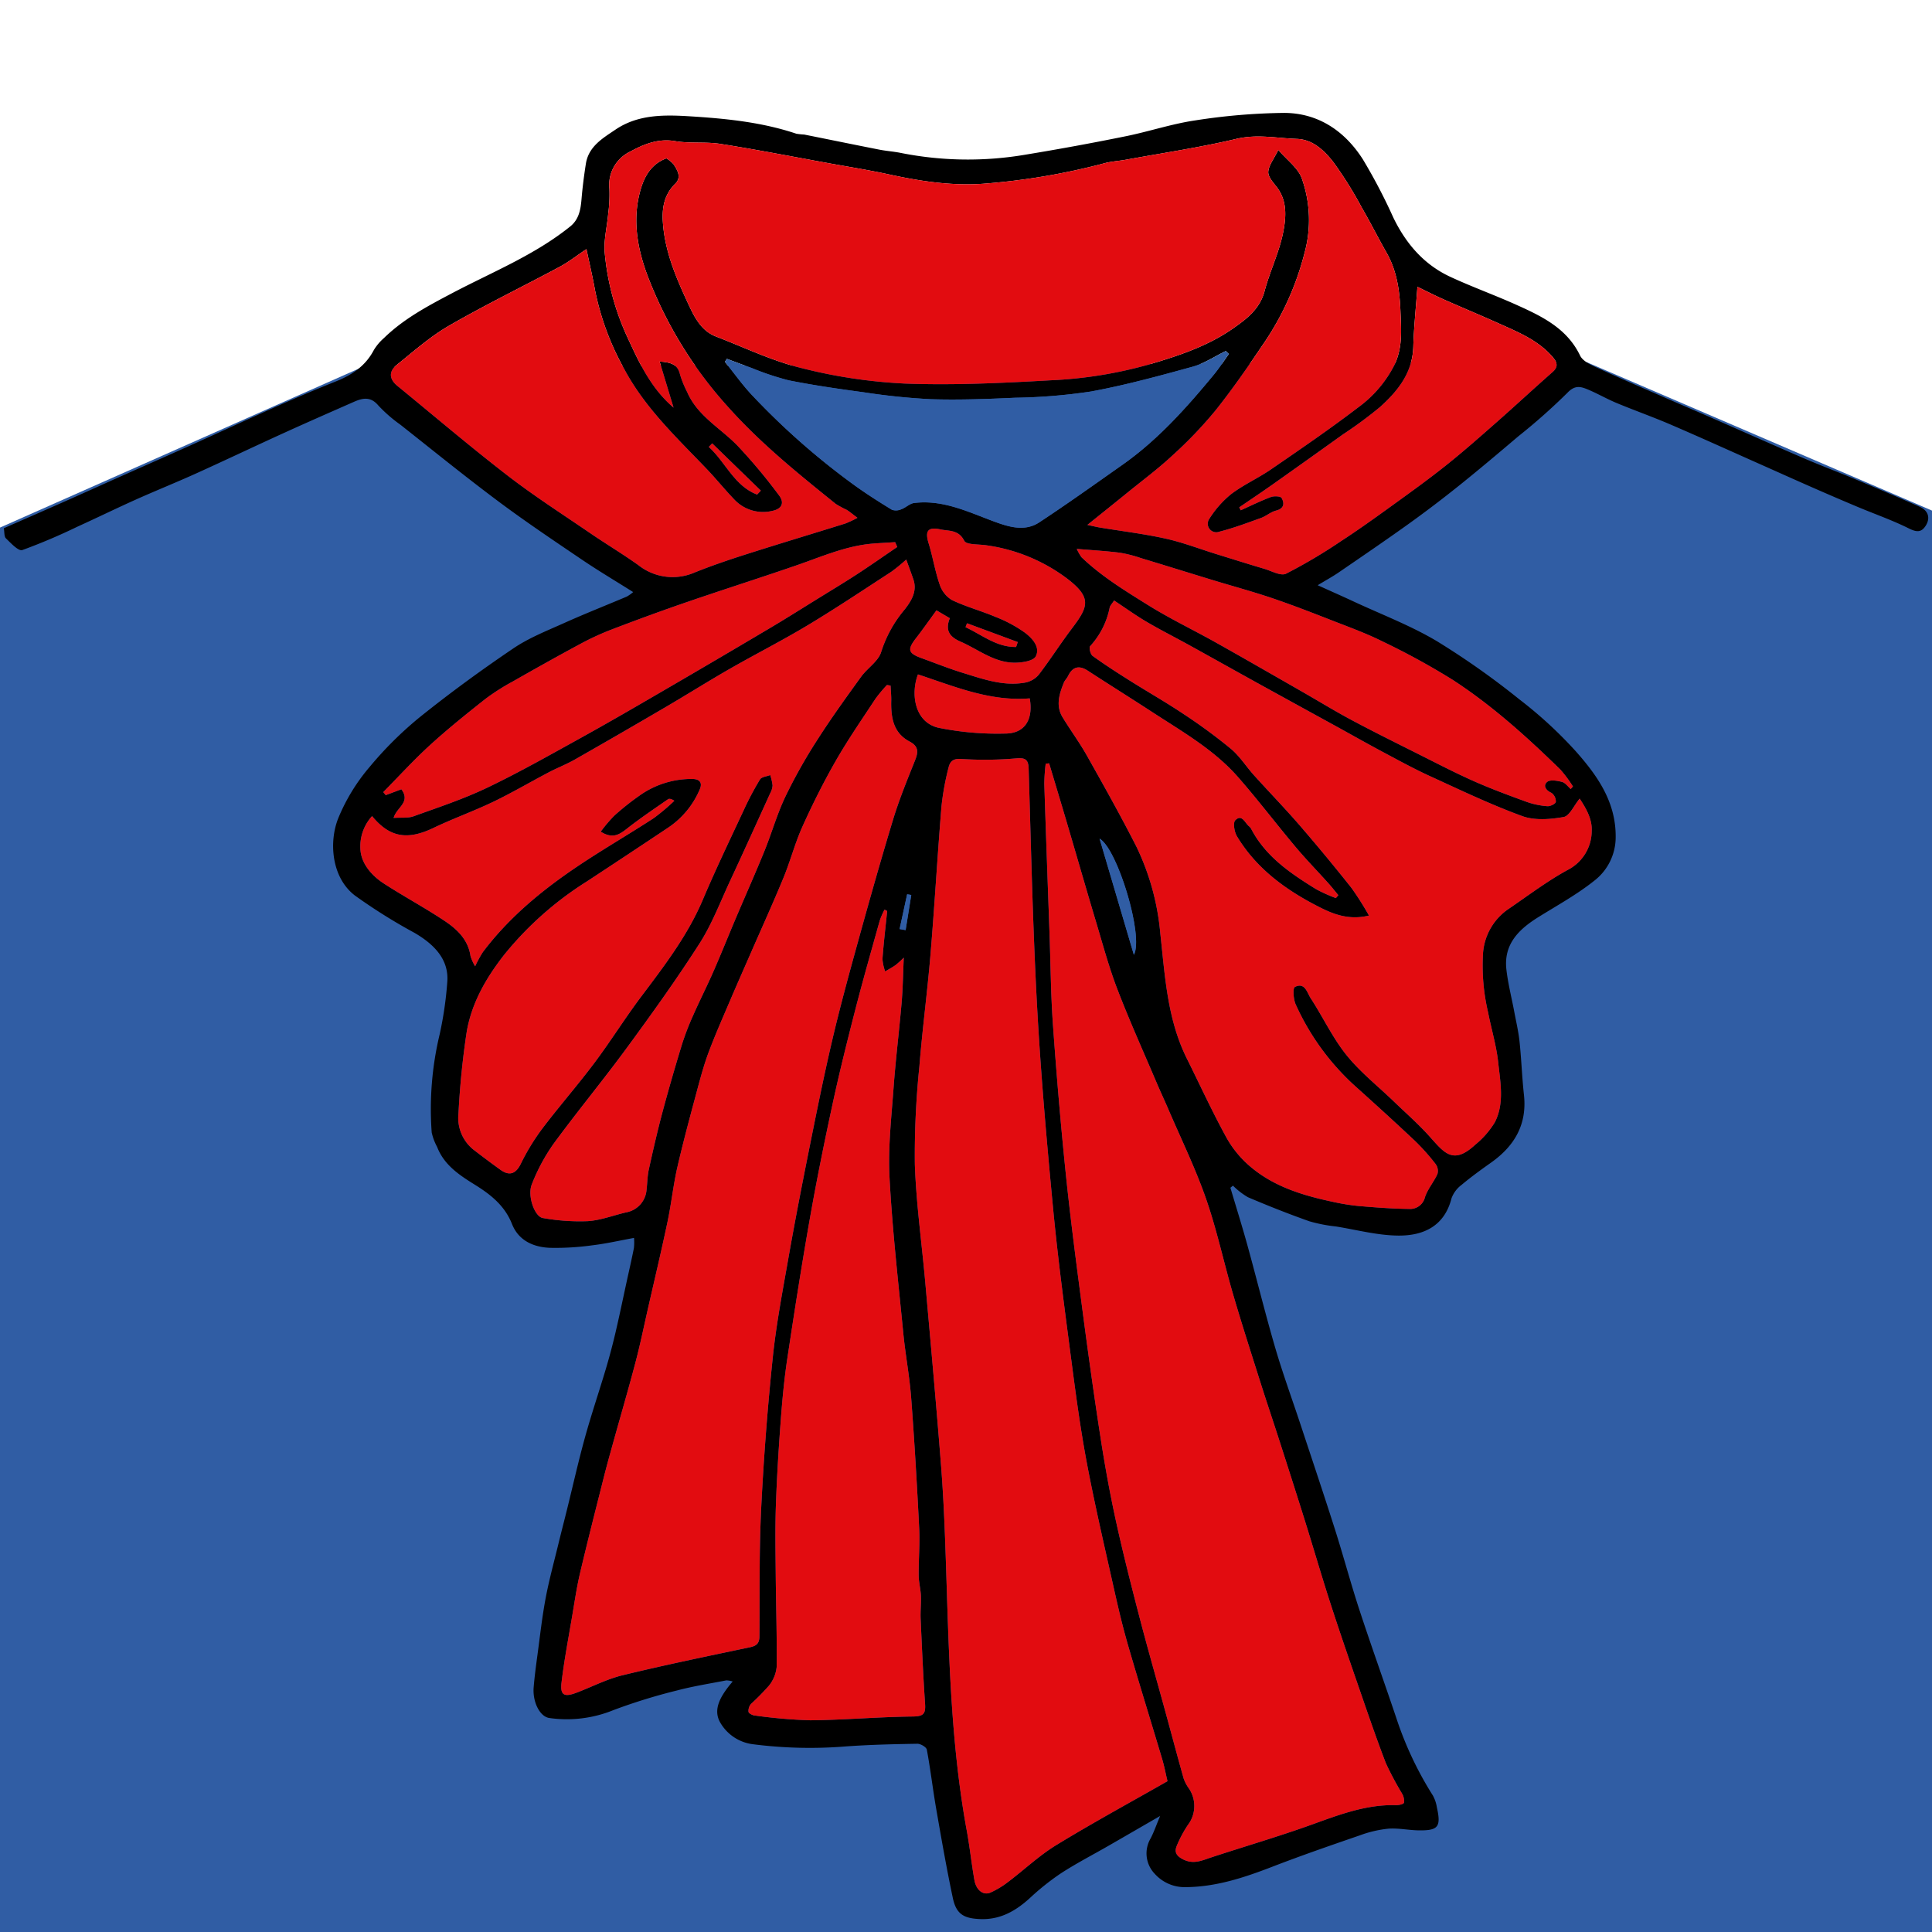 <svg id="Layer_1" data-name="Layer 1" xmlns="http://www.w3.org/2000/svg" viewBox="0 0 400 400"><defs><style>.cls-1{fill:#305da4;}.cls-2{fill:none;}.cls-3{fill:#e20c10;}</style></defs><title>pussybow</title><polygon class="cls-1" points="572 482 -148 482 -148 75 -4 111 75 76 328.536 75 403 107 572 75 572 482"/><rect class="cls-2" x="-18" y="-68" width="434" height="144"/><path d="M151.693,348.133a4.739,4.739,0,0,0-1.327-.227c-3.437.668-6.909,1.21-10.287,2.109a117.545,117.545,0,0,0-13.09,4.051,25.523,25.523,0,0,1-13.254,1.628c-1.979-.28-3.49-3.333-3.246-6.335.183-2.25.485-4.492.788-6.731.531-3.928.964-7.877,1.698-11.768.715-3.794,1.746-7.53,2.656-11.286.568-2.341,1.176-4.673,1.755-7.012,1.234-4.982,2.355-9.994,3.721-14.939,1.32-4.778,2.92-9.479,4.335-14.232q1.1-3.695,1.98-7.455c.821-3.495,1.544-7.012,2.309-10.52.512-2.348,1.055-4.691,1.518-7.049a11.087,11.087,0,0,0,.02-2.071c-2.964.54-5.736,1.183-8.544,1.519a55.394,55.394,0,0,1-8.906.531c-3.408-.147-6.46-1.508-7.813-4.924-1.514-3.823-4.414-6.104-7.743-8.172-3.164-1.965-6.322-4.049-7.759-7.787a11.596,11.596,0,0,1-1.122-2.975,66.314,66.314,0,0,1,1.664-20.42,75.812,75.812,0,0,0,1.553-10.671c.43-4.845-2.882-7.986-6.788-10.266a115.14,115.14,0,0,1-12.344-7.735c-4.915-3.781-5.372-11.208-3.422-16.02a39.408,39.408,0,0,1,6.509-10.621A75.686,75.686,0,0,1,86.918,148.477c6.242-5.013,12.732-9.747,19.364-14.234,3.243-2.194,6.995-3.667,10.598-5.285,4.259-1.913,8.608-3.625,12.909-5.447a8.541,8.541,0,0,0,1.303-.927c-3.705-2.335-7.262-4.446-10.679-6.76-5.819-3.941-11.664-7.86-17.291-12.065-6.854-5.122-13.504-10.519-20.22-15.825a30.109,30.109,0,0,1-4.574-3.984c-1.58-1.885-3.213-1.562-5.022-.767-4.889,2.149-9.78,4.295-14.641,6.508-6.061,2.759-12.074,5.624-18.143,8.367-4.102,1.854-8.284,3.53-12.391,5.371-4.082,1.83-8.101,3.799-12.174,5.647A121.007,121.007,0,0,1,4.611,113.887c-.786.264-2.355-1.429-3.372-2.416-.408-.397-.301-1.324-.446-2.106,4.364-1.916,8.681-3.799,12.988-5.707,3.672-1.627,7.329-3.287,10.997-4.922,4.854-2.163,9.721-4.298,14.567-6.478,6.012-2.704,11.991-5.481,18.017-8.152,4.037-1.79,8.105-3.516,12.207-5.148,3.338-1.329,6.114-3.205,7.832-6.489A10.578,10.578,0,0,1,79.5,69.984c4.094-3.991,9.036-6.61,14.068-9.263,8.287-4.371,17.091-7.881,24.49-13.835,1.805-1.453,2.158-3.484,2.339-5.644.206-2.456.519-4.908.903-7.343.568-3.598,3.491-5.278,6.133-7.066,4.769-3.228,10.309-3.071,15.648-2.735,7.349.462,14.716,1.21,21.783,3.584a13.624,13.624,0,0,0,1.634.175c5.194,1.036,10.381,2.106,15.578,3.127,1.459.287,2.957.379,4.414.676a71.04,71.04,0,0,0,25.952.34q10.323-1.697,20.582-3.782c4.855-.98,9.602-2.585,14.487-3.298a127.463,127.463,0,0,1,18.296-1.544c7.075-.001,12.569,3.71,16.324,9.558A115.371,115.371,0,0,1,288.473,45.05c2.614,5.386,6.322,9.72,11.787,12.259,4.524,2.102,9.239,3.791,13.788,5.843,5.228,2.357,10.383,4.828,13.092,10.467.492,1.025,1.896,1.77,3.04,2.296,4.835,2.222,9.727,4.32,14.604,6.449,3.201,1.397,6.418,2.758,9.617,4.158,6.365,2.785,12.707,5.621,19.088,8.368,3.474,1.496,7.021,2.821,10.511,4.278,4.488,1.874,8.975,3.757,13.419,5.733,1.842.819,2.287,2.372,1.265,3.963-.954,1.486-1.993,1.279-3.551.504-3.385-1.685-6.984-2.934-10.479-4.402q-4.916-2.064-9.796-4.213c-3.46-1.517-6.903-3.074-10.355-4.608-6.201-2.756-12.381-5.562-18.615-8.243-3.688-1.586-7.481-2.925-11.188-4.466-1.994-.829-3.877-1.921-5.867-2.76-1.498-.631-2.723-1.035-4.315.646a126.218,126.218,0,0,1-10.181,9.024c-4.049,3.439-8.11,6.866-12.253,10.19q-5.06,4.06-10.334,7.852c-4.807,3.447-9.699,6.777-14.579,10.12-1.307.895-2.706,1.655-4.359,2.656,2.79,1.262,5.151,2.304,7.49,3.393,5.735,2.668,11.707,4.94,17.123,8.15a163.714,163.714,0,0,1,17.128,12.078,88.166,88.166,0,0,1,11.635,10.692c4.472,5.029,8.389,10.508,8.32,17.836a11.377,11.377,0,0,1-4.457,9.051c-3.586,2.857-7.67,5.097-11.581,7.536-4.032,2.514-7.179,5.597-6.588,10.818.33,2.918,1.073,5.789,1.616,8.684.39,2.08.883,4.151,1.106,6.25.388,3.665.51,7.359.912,11.022.675,6.15-1.962,10.601-6.82,14.04-2.078,1.47-4.145,2.968-6.093,4.602a6.07,6.07,0,0,0-2.079,2.771c-1.473,5.819-5.859,7.774-11.037,7.727-4.302-.039-8.597-1.193-12.89-1.887a31.583,31.583,0,0,1-5.519-1.078c-4.284-1.519-8.518-3.194-12.7-4.975a15.323,15.323,0,0,1-3.106-2.4l-.531.437c1.184,3.987,2.431,7.956,3.538,11.964,1.949,7.059,3.694,14.177,5.751,21.203,1.566,5.35,3.492,10.596,5.242,15.893,2.383,7.209,4.805,14.406,7.108,21.64,1.755,5.515,3.243,11.116,5.043,16.615,2.454,7.493,5.127,14.915,7.641,22.389a72.11,72.11,0,0,0,7.604,16.137,7.577,7.577,0,0,1,.822,2.441c.898,4.037.294,4.829-3.788,4.763-2.097-.034-4.209-.507-6.281-.346a24.062,24.062,0,0,0-5.862,1.374c-6.08,2.093-12.163,4.195-18.16,6.511-5.87,2.267-11.754,4.216-18.154,4.219a8.3,8.3,0,0,1-6.169-2.766,6.084,6.084,0,0,1-.884-7.266c.713-1.345,1.204-2.807,2-4.704-3.908,2.257-7.301,4.224-10.702,6.179-3.287,1.89-6.668,3.633-9.842,5.695a51.501,51.501,0,0,0-6.464,5.157c-2.933,2.665-6.133,4.478-10.237,4.317-3.472-.136-4.977-1.056-5.684-4.408-1.289-6.11-2.364-12.267-3.433-18.421-.707-4.073-1.181-8.188-1.942-12.25-.099-.531-1.292-1.231-1.968-1.22-4.941.082-9.889.196-14.817.552a92.488,92.488,0,0,1-19.206-.452,9.106,9.106,0,0,1-6.762-4.459c-1.551-2.645-.018-5.246,1.706-7.498C151.057,348.892,151.287,348.628,151.693,348.133ZM264.659,31.035c1.855,2.163,4.076,3.745,4.851,5.859a25.731,25.731,0,0,1,.567,15.531,59.159,59.159,0,0,1-8.058,18.117c-3.31,4.908-6.671,9.805-10.357,14.429a88.267,88.267,0,0,1-8.983,9.384c-2.916,2.717-6.138,5.107-9.237,7.626-2.585,2.101-5.187,4.18-8.311,6.695,1.31.278,1.94.437,2.579.542,4.539.751,9.122,1.302,13.608,2.293,3.54.783,6.96,2.106,10.435,3.183,3.33,1.032,6.656,2.079,9.999,3.07,1.508.447,3.429,1.542,4.511,1.013a108.909,108.909,0,0,0,11.325-6.705c3.608-2.344,7.109-4.859,10.598-7.379,3.785-2.733,7.581-5.463,11.23-8.372,3.598-2.87,7.051-5.925,10.508-8.968,3.865-3.402,7.636-6.911,11.503-10.31,1.275-1.121.984-2.009.033-3.116-2.977-3.469-7.074-5.127-11.075-6.929-3.794-1.709-7.642-3.298-11.444-4.99-1.971-.877-3.895-1.861-5.479-2.624-.304,4.247-.733,8.31-.851,12.382-.159,5.443-3.236,9.227-6.964,12.564a87.284,87.284,0,0,1-7.596,5.6q-7.235,5.182-14.499,10.324c-2.305,1.628-4.654,3.195-6.983,4.79l.309.604c2.071-.929,4.111-1.94,6.232-2.738.663-.249,2.018-.188,2.234.195.629,1.117.521,2.192-1.165,2.613-1.089.271-2.018,1.13-3.094,1.518-2.849,1.028-5.7,2.099-8.628,2.844a1.765,1.765,0,0,1-2.071-2.676,20.949,20.949,0,0,1,4.492-5.093c2.573-1.951,5.594-3.299,8.266-5.133,6.058-4.16,12.136-8.307,17.972-12.767a24.643,24.643,0,0,0,7.581-8.842c1.77-3.688,1.398-7.484,1.247-11.277-.165-4.151-.747-8.246-2.868-11.969-1.76-3.089-3.35-6.275-5.137-9.347a79.465,79.465,0,0,0-5.955-9.507c-1.834-2.319-4.181-4.588-7.455-4.709-4.167-.153-8.251-1.025-12.544-.011-7.525,1.779-15.202,2.917-22.818,4.309-1.466.268-2.975.344-4.411.717A139.302,139.302,0,0,1,203.52,38.045c-6.586.463-13.048-.542-19.474-1.936-4.104-.89-8.258-1.552-12.392-2.303-7.496-1.361-14.976-2.829-22.5-4.013-3.081-.485-6.311-.05-9.381-.575-3.527-.604-6.552.673-9.332,2.188a7.61,7.61,0,0,0-4.271,7.661,30.061,30.061,0,0,1-.245,5.162c-.233,2.759-.981,5.559-.708,8.26a53.116,53.116,0,0,0,4.576,17.105c2.484,5.365,4.889,10.723,9.661,14.8l-2.889-9.538c2.564.153,3.785.708,4.227,2.683a21.512,21.512,0,0,0,1.472,3.61c2.142,4.996,6.934,7.487,10.471,11.169a114.339,114.339,0,0,1,8.555,10.239c1.216,1.606.519,2.836-1.419,3.221a8.158,8.158,0,0,1-7.891-2.415c-1.963-2.047-3.744-4.268-5.707-6.316-6.152-6.421-12.667-12.541-16.948-20.498a55.561,55.561,0,0,1-6.116-16.396c-.505-2.785-1.151-5.544-1.788-8.576-2.027,1.354-3.675,2.66-5.499,3.638-7.639,4.099-15.451,7.891-22.954,12.221-3.894,2.247-7.334,5.311-10.864,8.148-1.642,1.32-1.53,2.919.152,4.294,7.592,6.207,15.059,12.575,22.817,18.566,5.496,4.244,11.367,8.005,17.106,11.93,3.303,2.258,6.747,4.314,10.001,6.639a11.401,11.401,0,0,0,11.658,1.503c3.505-1.404,7.091-2.623,10.691-3.771,6.819-2.175,13.676-4.229,20.508-6.364a22.196,22.196,0,0,0,2.487-1.174c-1.025-.767-1.593-1.258-2.225-1.648a20.997,20.997,0,0,1-2.248-1.215c-7.843-6.318-15.66-12.616-22.412-20.206a85.97,85.97,0,0,1-16.565-27.039c-2.015-5.363-3.099-11.087-1.696-16.894.785-3.249,2.173-6.137,5.587-7.42a6.574,6.574,0,0,1,1.49,1.22c.814,1.249,1.69,2.703.354,4.022-2.264,2.235-2.764,4.916-2.572,7.911.402,6.274,2.886,11.91,5.489,17.464,1.186,2.531,2.613,5.152,5.509,6.269,5.845,2.253,11.572,5.022,17.611,6.51A107.229,107.229,0,0,0,187.321,79.41c10.041.375,20.136-.103,30.182-.673A89.297,89.297,0,0,0,237.87,75.469c6.14-1.812,12.113-3.777,17.387-7.45,2.851-1.985,5.576-4.04,6.569-7.773,1.092-4.106,3.029-8.016,3.843-12.159.608-3.094.901-6.545-1.395-9.439-.738-.931-1.764-2.103-1.691-3.092C262.683,34.222,263.717,32.958,264.659,31.035ZM230.664,124.326c-.446.698-.84,1.06-.922,1.483a16.587,16.587,0,0,1-4.042,7.971c-.274.309.057,1.691.511,2.019,2.49,1.8,5.081,3.466,7.683,5.105,3.671,2.312,7.451,4.459,11.056,6.867a114.068,114.068,0,0,1,9.869,7.243c1.849,1.547,3.183,3.698,4.82,5.514,3.132,3.474,6.397,6.831,9.455,10.367q5.499,6.357,10.72,12.954a62.575,62.575,0,0,1,3.613,5.708c-4.082.992-7.283-.254-10.084-1.663-6.907-3.474-13.163-7.947-17.256-14.766-.539-.899-.846-2.796-.338-3.3,1.371-1.361,1.985.535,2.845,1.248a1.793,1.793,0,0,1,.445.529c3.008,5.769,8.172,9.233,13.478,12.512a32.626,32.626,0,0,0,4.06,1.823l.508-.609c-.693-.83-1.36-1.683-2.083-2.487-2.263-2.518-4.63-4.948-6.806-7.539-3.999-4.761-7.764-9.723-11.858-14.398-4.978-5.685-11.525-9.404-17.769-13.471-4.432-2.887-8.918-5.69-13.352-8.574-1.801-1.171-3.156-.84-4.088,1.099-.232.483-.671.873-.869,1.364-.95,2.358-1.731,4.777-.263,7.189,1.626,2.674,3.5,5.204,5.032,7.928,3.51,6.24,7.02,12.489,10.262,18.87a51.741,51.741,0,0,1,4.935,17.941c.973,8.838,1.438,17.76,5.506,25.933,2.751,5.528,5.32,11.155,8.304,16.553a21.711,21.711,0,0,0,5.168,6.077c4.835,3.971,10.719,5.731,16.741,7.008a43.73,43.73,0,0,0,5.33.864c3.473.296,6.957.569,10.439.605a3.152,3.152,0,0,0,3.295-2.386c.555-1.716,1.845-3.181,2.599-4.853a2.402,2.402,0,0,0-.374-2.041,44.748,44.748,0,0,0-4.31-4.83c-4.167-3.923-8.405-7.773-12.666-11.596a51.254,51.254,0,0,1-11.976-16.577c-.509-1.076-.662-3.425-.194-3.667,2.073-1.071,2.533,1.201,3.283,2.35,2.524,3.865,4.504,8.138,7.369,11.711,2.843,3.546,6.507,6.432,9.806,9.613,2.422,2.336,4.968,4.561,7.223,7.049,3.166,3.493,4.957,6.283,9.656,1.939a18.122,18.122,0,0,0,4.074-4.67c1.999-3.932,1.127-8.254.682-12.385-.374-3.47-1.41-6.865-2.083-10.307a42.331,42.331,0,0,1-1.076-11.984,12.123,12.123,0,0,1,5.368-9.516c4.011-2.74,7.911-5.699,12.156-8.022a9.082,9.082,0,0,0,4.995-8.045c.14-2.587-1.28-4.878-2.49-6.733-1.209,1.463-2.101,3.598-3.329,3.814-2.775.488-5.979.747-8.541-.186-6.503-2.369-12.78-5.378-19.087-8.263-3.286-1.503-6.466-3.245-9.658-4.947-3.338-1.78-6.631-3.645-9.946-5.468q-7.913-4.352-15.828-8.7c-4.865-2.687-9.712-5.408-14.577-8.094-2.9-1.602-5.864-3.093-8.719-4.772C235.13,127.41,233.013,125.879,230.664,124.326Zm11.05,244.45c-.39-1.643-.668-3.139-1.101-4.59-2.335-7.83-4.766-15.632-7.042-23.479-1.105-3.809-2.024-7.677-2.889-11.55-1.944-8.702-3.979-17.389-5.639-26.146-1.346-7.104-2.307-14.288-3.244-21.462-1.368-10.474-2.777-20.951-3.777-31.463-1.328-13.967-2.56-27.954-3.318-41.961-.882-16.291-1.234-32.611-1.733-48.922-.053-1.736-.484-2.314-2.282-2.211a76.534,76.534,0,0,1-11.505.157c-1.91-.181-2.507.527-2.813,1.836a55.168,55.168,0,0,0-1.451,8.005c-.833,10.2-1.419,20.419-2.27,30.617-.647,7.764-1.689,15.496-2.306,23.262a178.774,178.774,0,0,0-.934,20.146c.278,8.182,1.435,16.333,2.16,24.501,1.126,12.689,2.287,25.377,3.278,38.077.506,6.488.763,13,.981,19.506.627,18.704.939,37.428,4.33,55.919.622,3.39.981,6.828,1.58,10.223.372,2.112,1.845,3.24,3.328,2.593a18.06,18.06,0,0,0,3.598-2.158c3.369-2.542,6.47-5.501,10.049-7.687C226.299,377.356,234.119,373.108,241.714,368.776ZM217.211,158.037l-.71.079a39.525,39.525,0,0,0-.288,4.151c.331,10.375.717,20.748,1.085,31.122.222,6.253.258,12.519.704,18.756.736,10.314,1.601,20.624,2.664,30.909.979,9.479,2.228,18.932,3.471,28.382,1.153,8.76,2.369,17.514,3.724,26.245.893,5.758,1.93,11.504,3.177,17.195,1.466,6.69,3.16,13.334,4.885,19.964,1.686,6.481,3.54,12.919,5.31,19.379,1.276,4.657,2.515,9.326,3.823,13.974a7.844,7.844,0,0,0,1.048,2.019,6.474,6.474,0,0,1-.174,7.642,24.958,24.958,0,0,0-2.286,4.291c-.477,1.161-.246,2.002,1.195,2.764,2.239,1.183,4.02.278,6.002-.374,6.918-2.274,13.92-4.312,20.768-6.779,5.679-2.046,11.27-4.192,17.442-4.016.568.016,1.558-.217,1.633-.515a3.034,3.034,0,0,0-.417-1.899,66.574,66.574,0,0,1-3.338-6.274c-2.08-5.412-3.945-10.909-5.84-16.391-1.949-5.638-3.892-11.28-5.724-16.957-1.781-5.517-3.395-11.087-5.125-16.62-1.735-5.548-3.511-11.084-5.29-16.619-1.313-4.086-2.692-8.152-3.987-12.243-1.915-6.052-3.864-12.094-5.648-18.185-1.936-6.613-3.369-13.392-5.631-19.885-2.21-6.342-5.186-12.418-7.838-18.605-.762-1.777-1.589-3.527-2.346-5.306-2.746-6.46-5.638-12.866-8.155-19.415-1.752-4.56-3.025-9.307-4.431-13.995-2.014-6.715-3.947-13.455-5.931-20.179C219.74,166.442,218.469,162.241,217.211,158.037Zm-92.84,14.149a31.674,31.674,0,0,1,2.768-3.27,52.898,52.898,0,0,1,5.088-4.073,18.536,18.536,0,0,1,11.172-3.566c1.515.026,2.05.829,1.486,2.134a17.931,17.931,0,0,1-6.558,7.952q-8.378,5.598-16.806,11.122a69.591,69.591,0,0,0-17.15,15.208c-3.772,4.832-6.689,9.927-7.731,15.847a169.271,169.271,0,0,0-1.715,16.99,8.402,8.402,0,0,0,3.301,7.649c1.789,1.37,3.586,2.73,5.42,4.038,1.889,1.347,3.187.742,4.171-1.247a45.567,45.567,0,0,1,4.435-7.275c3.491-4.614,7.317-8.975,10.789-13.602,3.363-4.482,6.33-9.263,9.698-13.742,4.787-6.366,9.626-12.648,12.772-20.077,2.651-6.258,5.6-12.391,8.475-18.552a62.117,62.117,0,0,1,3.362-6.347c.329-.534,1.393-.616,2.12-.905a11.392,11.392,0,0,1,.484,2.137,3.698,3.698,0,0,1-.463,1.564c-2.771,6.091-5.529,12.188-8.353,18.255-2.021,4.341-3.736,8.896-6.299,12.9-4.718,7.374-9.837,14.503-15.017,21.567-4.954,6.756-10.308,13.219-15.255,19.979a39.104,39.104,0,0,0-4.461,8.341c-.959,2.355.583,6.702,2.29,6.965a43.38,43.38,0,0,0,9.289.648c2.683-.172,5.308-1.206,7.967-1.821a5.13,5.13,0,0,0,4.206-4.649c.172-1.399.167-2.831.467-4.199.866-3.943,1.763-7.883,2.803-11.782,1.26-4.728,2.625-9.43,4.055-14.109a55.06,55.06,0,0,1,2.332-6.057c1.338-3.038,2.847-6.002,4.18-9.043,1.616-3.687,3.109-7.428,4.681-11.134,1.956-4.614,4.002-9.191,5.89-13.832,1.516-3.728,2.612-7.644,4.337-11.265a109.447,109.447,0,0,1,6.603-11.74c2.851-4.469,5.968-8.774,9.073-13.075,1.308-1.811,3.61-3.221,4.173-5.183a25.636,25.636,0,0,1,4.853-8.754c1.347-1.738,2.648-3.751,1.796-6.235-.423-1.233-.88-2.453-1.472-4.098a36.344,36.344,0,0,1-3.058,2.508c-5.735,3.73-11.426,7.537-17.286,11.061-5.302,3.188-10.834,5.992-16.206,9.069-4.432,2.539-8.757,5.265-13.165,7.846q-9.416,5.514-18.895,10.921c-1.751.997-3.652,1.728-5.439,2.666-3.827,2.01-7.559,4.211-11.452,6.08-4.058,1.949-8.321,3.47-12.382,5.413-5.377,2.573-9.067,1.998-12.71-2.451a9.318,9.318,0,0,0-2.378,7.31c.326,2.726,2.379,5.069,4.772,6.622,4.145,2.69,8.519,5.032,12.628,7.773,2.587,1.725,4.875,3.889,5.36,7.294a9.609,9.609,0,0,0,.956,2.094,25.448,25.448,0,0,1,1.593-2.932c5.4-7.167,12.226-12.799,19.607-17.759,5.155-3.464,10.543-6.579,15.754-9.961a43.255,43.255,0,0,0,4.289-3.614c-.627-.405-1.066-.482-1.326-.302-2.825,1.968-5.695,3.883-8.399,6.009C128.308,172.743,126.884,173.779,124.371,172.185Zm60.015-30.237-.747-.124a30.169,30.169,0,0,0-2.339,2.79c-2.794,4.248-5.695,8.44-8.222,12.845-2.529,4.41-4.817,8.977-6.91,13.611-1.557,3.445-2.512,7.157-3.954,10.66-2.144,5.21-4.481,10.342-6.736,15.507-1.42,3.253-2.861,6.497-4.254,9.761-1.518,3.558-3.087,7.098-4.451,10.715-.956,2.533-1.676,5.163-2.378,7.782-1.44,5.373-2.906,10.743-4.15,16.162-.852,3.711-1.242,7.527-2.028,11.255-1.263,5.99-2.68,11.947-4.039,17.916-.848,3.726-1.615,7.473-2.587,11.167-1.462,5.555-3.075,11.069-4.614,16.604-.645,2.319-1.3,4.637-1.889,6.971-1.686,6.682-3.397,13.358-4.98,20.064-.696,2.948-1.135,5.959-1.642,8.95-.776,4.58-1.654,9.151-2.205,13.76-.312,2.613.535,3.076,3.042,2.133,3.201-1.205,6.293-2.83,9.588-3.632,8.747-2.127,17.572-3.941,26.384-5.798,1.413-.298,1.954-.853,1.963-2.318.053-8.844-.071-17.7.361-26.527q.761-15.548,2.386-31.05c.703-6.811,1.995-13.568,3.184-20.32,1.321-7.502,2.768-14.983,4.266-22.452,1.529-7.626,3.058-15.256,4.827-22.828,1.593-6.819,3.439-13.583,5.306-20.335,2.358-8.529,4.759-17.048,7.328-25.515,1.207-3.978,2.78-7.851,4.329-11.716.717-1.788,1.37-3.26-.906-4.459-3.413-1.798-3.875-5.033-3.797-8.472C184.542,144.019,184.434,142.983,184.385,141.948Zm-.705,46.671-.55-.292a16.652,16.652,0,0,0-.97,2.212c-1.713,6.126-3.465,12.243-5.051,18.402-1.664,6.463-3.284,12.942-4.695,19.463-1.71,7.902-3.317,15.833-4.723,23.794-1.706,9.664-3.22,19.364-4.684,29.068-.628,4.163-1.027,8.37-1.341,12.57-.443,5.918-.816,11.845-1.022,17.775-.166,4.782-.079,9.575-.037,14.363.056,6.387.27,12.774.193,19.158a7.366,7.366,0,0,1-1.617,3.892A50.758,50.758,0,0,1,155.49,352.78a2.219,2.219,0,0,0-.518,1.63c.049.318.782.711,1.24.758a104.31,104.31,0,0,0,11.614,1c7.052-.071,14.098-.707,21.149-.783,2.206-.024,2.689-.553,2.551-2.598-.396-5.867-.656-11.744-.917-17.619-.071-1.601.121-3.213.053-4.813-.06-1.391-.449-2.772-.46-4.159-.027-3.269.267-6.548.104-9.807-.452-9.025-.981-18.049-1.664-27.059-.337-4.442-1.189-8.842-1.622-13.279-1.048-10.755-2.281-21.504-2.854-32.287-.326-6.135.387-12.339.834-18.497.429-5.909,1.167-11.795,1.673-17.699.253-2.96.291-5.938.444-9.3a20.323,20.323,0,0,1-1.682,1.535c-.691.487-1.445.885-2.172,1.32a9.311,9.311,0,0,1-.557-2.58C182.948,195.229,183.342,191.927,183.68,188.619Zm70.737-115.323-.636-.62c-2.267,1.101-4.431,2.573-6.82,3.232-6.972,1.924-13.976,3.837-21.079,5.145a116.186,116.186,0,0,1-15.686,1.292c-5.819.267-11.658.486-17.475.305a137.279,137.279,0,0,1-13.93-1.438c-5.184-.695-10.37-1.448-15.497-2.469a58.217,58.217,0,0,1-7.687-2.566c-1.715-.602-3.413-1.253-5.119-1.883l-.403.616c1.91,2.361,3.668,4.868,5.758,7.057A150.758,150.758,0,0,0,176.962,100.51c2.497,1.79,5.093,3.449,7.72,5.043a2.697,2.697,0,0,0,1.958-.131c.91-.33,1.706-1.168,2.614-1.281,5.99-.741,11.211,1.861,16.61,3.85,2.977,1.097,6.309,2.128,9.284.171,5.838-3.84,11.526-7.91,17.243-11.931,7.327-5.154,13.229-11.772,18.891-18.62C252.413,76.244,253.377,74.738,254.417,73.296Zm-68.652,39.948-.437-.996c-1.454.092-2.91.172-4.363.278-5.678.413-10.816,2.72-16.102,4.539-7.61,2.618-15.281,5.058-22.892,7.674-5.215,1.793-10.393,3.7-15.543,5.672A56.324,56.324,0,0,0,119.91,133.45c-4.621,2.488-9.201,5.055-13.76,7.656a44.86,44.86,0,0,0-5.652,3.605c-3.897,3.079-7.78,6.197-11.448,9.541-3.382,3.084-6.476,6.484-9.697,9.745l.51.63,3.242-1.216c1.994,2.73-1,3.727-1.609,5.928,1.575-.109,2.964.084,4.131-.337,5.114-1.843,10.309-3.558,15.2-5.895,6.591-3.15,12.965-6.763,19.365-10.3,5.885-3.252,11.697-6.638,17.509-10.018q10.906-6.343,21.756-12.782c3.337-1.979,6.615-4.055,9.916-6.094,2.687-1.66,5.396-3.287,8.041-5.01C180.23,117.066,182.984,115.134,185.766,113.245Zm37.168.399a10.121,10.121,0,0,0,.967,1.713c4.123,3.962,8.993,6.926,13.794,9.922,4.516,2.818,9.35,5.122,14.001,7.73,5.915,3.316,11.79,6.704,17.676,10.071,3.483,1.992,6.906,4.093,10.443,5.985,4.49,2.402,9.058,4.661,13.611,6.944,3.864,1.937,7.703,3.938,11.65,5.693,3.601,1.602,7.312,2.97,11.017,4.321a16.753,16.753,0,0,0,4.266.892c.592.051,1.698-.49,1.756-.883a2.184,2.184,0,0,0-.893-1.871c-1.216-.548-1.78-1.512-.912-2.265.603-.523,2.088-.269,3.088-.01.683.177,1.209.96,1.805,1.472l.457-.526a26.665,26.665,0,0,0-2.588-3.484c-6.937-6.777-14.142-13.281-22.283-18.574a149.54,149.54,0,0,0-14.562-7.971c-3.217-1.614-6.627-2.853-9.988-4.164-4.236-1.653-8.476-3.312-12.78-4.774-4.048-1.375-8.186-2.487-12.279-3.734-5.021-1.53-10.033-3.094-15.057-4.614a26.409,26.409,0,0,0-4.264-1.081C229.103,114.087,226.322,113.932,222.934,113.644Zm-29.046,12.718c-1.461,1.996-2.78,3.888-4.193,5.706-1.89,2.433-1.714,3.175,1.159,4.214,2.825,1.022,5.619,2.144,8.488,3.026,4.169,1.281,8.348,2.8,12.821,2.028a4.893,4.893,0,0,0,2.845-1.576c2.381-3.091,4.474-6.402,6.828-9.515,3.43-4.538,4.385-6.414-.886-10.447a36.025,36.025,0,0,0-16.699-6.895c-1.604-.254-4.171-.069-4.612-.939-1.188-2.342-3.186-1.977-4.936-2.356-2.625-.568-3.219.341-2.437,2.884.863,2.806,1.325,5.742,2.279,8.511a5.889,5.889,0,0,0,2.526,3.222c2.909,1.397,6.078,2.24,9.059,3.504a27.618,27.618,0,0,1,6.098,3.28c1.468,1.129,3.217,2.952,2.213,4.887-.494.951-2.821,1.307-4.32,1.311-4.284.012-7.573-2.762-11.29-4.38-2.449-1.066-3.108-2.501-2.18-4.83Zm-3.831,13.267c-1.514,3.95-.767,9.853,4.199,11.036a61.028,61.028,0,0,0,13.694,1.212c4.452.052,5.98-3.154,5.245-7.287C205.043,145.268,197.695,142.158,190.056,139.629Zm44.699,58.057c2.095-3.832-3.405-21.966-7.101-24.05C230.013,181.627,232.346,189.526,234.755,197.685ZM147.452,91.795l-.705.738c3.465,3.149,5.27,8.054,9.999,9.866l.78-.817Zm62.92,42.154.345-1.017-10.507-3.89-.307.811C203.305,131.437,206.314,134.009,210.372,133.949Zm-21.703,51.345-.855-.139-1.561,7.192,1.246.222Q188.083,188.931,188.669,185.294Z"/><path class="cls-3" d="M264.659,31.035c-.941,1.924-1.976,3.188-2.075,4.521-.073.99.953,2.162,1.691,3.092,2.296,2.895,2.004,6.345,1.395,9.439-.815,4.144-2.752,8.053-3.843,12.159-.993,3.733-3.718,5.788-6.569,7.773-5.275,3.672-11.248,5.637-17.387,7.45a89.297,89.297,0,0,1-20.367,3.268c-10.046.57-20.141,1.048-30.182.673a107.229,107.229,0,0,1-21.476-3.228c-6.039-1.488-11.765-4.257-17.611-6.51-2.896-1.116-4.323-3.737-5.509-6.269-2.603-5.554-5.087-11.19-5.489-17.464-.192-2.995.309-5.676,2.572-7.911,1.336-1.319.46-2.772-.354-4.022a6.574,6.574,0,0,0-1.49-1.22c-3.414,1.283-4.802,4.171-5.587,7.42-1.403,5.808-.319,11.531,1.696,16.894a85.97,85.97,0,0,0,16.565,27.039c6.753,7.59,14.569,13.888,22.412,20.206a20.997,20.997,0,0,0,2.248,1.215c.632.389,1.2.881,2.225,1.648a22.196,22.196,0,0,1-2.487,1.174c-6.832,2.134-13.689,4.189-20.508,6.364-3.599,1.148-7.186,2.367-10.691,3.771a11.401,11.401,0,0,1-11.658-1.503c-3.254-2.325-6.698-4.381-10.001-6.639-5.739-3.924-11.61-7.686-17.106-11.93C97.314,92.456,89.847,86.088,82.256,79.881c-1.682-1.375-1.794-2.974-.152-4.294,3.53-2.837,6.97-5.901,10.864-8.148,7.503-4.33,15.315-8.123,22.954-12.221,1.824-.979,3.472-2.284,5.499-3.638.637,3.032,1.283,5.791,1.788,8.576a55.561,55.561,0,0,0,6.116,16.396c4.281,7.957,10.796,14.077,16.948,20.498,1.962,2.048,3.743,4.269,5.707,6.316a8.158,8.158,0,0,0,7.891,2.415c1.937-.386,2.635-1.616,1.419-3.221a114.339,114.339,0,0,0-8.555-10.239c-3.537-3.682-8.329-6.173-10.471-11.169a21.512,21.512,0,0,1-1.472-3.61c-.443-1.976-1.663-2.53-4.227-2.683l2.889,9.538c-4.771-4.077-7.176-9.435-9.661-14.8A53.116,53.116,0,0,1,125.217,52.49c-.273-2.701.475-5.501.708-8.26a30.061,30.061,0,0,0,.245-5.162,7.61,7.61,0,0,1,4.271-7.661c2.78-1.515,5.804-2.792,9.332-2.188,3.07.525,6.3.09,9.381.575,7.524,1.184,15.004,2.652,22.5,4.013,4.134.751,8.288,1.412,12.392,2.303,6.426,1.394,12.887,2.4,19.474,1.936a139.302,139.302,0,0,0,25.237-4.269c1.435-.372,2.945-.449,4.411-.717,7.616-1.392,15.293-2.53,22.818-4.309,4.293-1.015,8.377-.142,12.544.011,3.273.12,5.621,2.39,7.455,4.709a79.465,79.465,0,0,1,5.955,9.507c1.787,3.072,3.377,6.258,5.137,9.347,2.121,3.723,2.703,7.819,2.868,11.969.151,3.794.523,7.589-1.247,11.277a24.643,24.643,0,0,1-7.581,8.842c-5.835,4.46-11.914,8.607-17.972,12.767-2.672,1.835-5.693,3.183-8.266,5.133a20.949,20.949,0,0,0-4.492,5.093,1.765,1.765,0,0,0,2.071,2.676c2.928-.746,5.779-1.817,8.628-2.844,1.076-.388,2.005-1.247,3.094-1.518,1.687-.421,1.795-1.496,1.165-2.613-.216-.383-1.571-.444-2.234-.195-2.121.797-4.161,1.809-6.232,2.738l-.309-.604c2.329-1.595,4.677-3.161,6.983-4.79q7.269-5.135,14.499-10.324a87.284,87.284,0,0,0,7.596-5.6c3.727-3.338,6.805-7.122,6.964-12.564.118-4.072.548-8.134.851-12.382,1.584.762,3.507,1.747,5.479,2.624,3.802,1.692,7.65,3.281,11.444,4.99,4.001,1.802,8.098,3.46,11.075,6.929.951,1.108,1.242,1.995-.033,3.116-3.867,3.399-7.638,6.908-11.503,10.31-3.456,3.043-6.909,6.098-10.508,8.968-3.649,2.91-7.444,5.639-11.23,8.372-3.49,2.52-6.99,5.035-10.598,7.379a108.909,108.909,0,0,1-11.325,6.705c-1.083.529-3.003-.567-4.511-1.013-3.343-.99-6.668-2.038-9.999-3.07-3.475-1.077-6.895-2.4-10.435-3.183-4.486-.992-9.069-1.543-13.608-2.293-.639-.106-1.269-.265-2.579-.542,3.124-2.515,5.726-4.595,8.311-6.695,3.099-2.519,6.321-4.91,9.237-7.626a88.267,88.267,0,0,0,8.983-9.384c3.686-4.625,7.046-9.521,10.357-14.429a59.159,59.159,0,0,0,8.058-18.117,25.731,25.731,0,0,0-.567-15.531C268.735,34.78,266.514,33.197,264.659,31.035Z"/><path class="cls-3" d="M230.664,124.326c2.349,1.553,4.466,3.083,6.708,4.402,2.854,1.679,5.818,3.171,8.719,4.772,4.865,2.687,9.712,5.407,14.577,8.094q7.905,4.367,15.828,8.7c3.315,1.823,6.608,3.688,9.946,5.468,3.192,1.702,6.371,3.444,9.658,4.947,6.307,2.884,12.583,5.894,19.087,8.263,2.562.933,5.765.674,8.541.186,1.229-.216,2.12-2.351,3.329-3.814,1.21,1.856,2.63,4.147,2.49,6.733a9.082,9.082,0,0,1-4.995,8.045c-4.244,2.323-8.145,5.282-12.156,8.022a12.123,12.123,0,0,0-5.368,9.516,42.331,42.331,0,0,0,1.076,11.984c.673,3.442,1.71,6.837,2.083,10.307.445,4.131,1.317,8.453-.682,12.385a18.122,18.122,0,0,1-4.074,4.67c-4.7,4.345-6.49,1.554-9.656-1.939-2.255-2.488-4.801-4.713-7.223-7.049-3.299-3.181-6.963-6.067-9.806-9.613-2.865-3.574-4.845-7.847-7.369-11.711-.75-1.149-1.21-3.421-3.283-2.35-.468.242-.315,2.591.194,3.667a51.254,51.254,0,0,0,11.976,16.577c4.26,3.823,8.498,7.672,12.666,11.596a44.748,44.748,0,0,1,4.31,4.83,2.402,2.402,0,0,1,.374,2.041c-.753,1.672-2.043,3.137-2.599,4.853a3.152,3.152,0,0,1-3.295,2.386c-3.482-.036-6.966-.308-10.439-.605a43.73,43.73,0,0,1-5.33-.864c-6.022-1.277-11.906-3.037-16.741-7.008a21.711,21.711,0,0,1-5.168-6.077c-2.984-5.398-5.553-11.025-8.304-16.553-4.068-8.174-4.532-17.095-5.506-25.933a51.741,51.741,0,0,0-4.935-17.941c-3.242-6.381-6.752-12.63-10.262-18.87-1.532-2.724-3.406-5.254-5.032-7.928-1.468-2.413-.687-4.831.263-7.189.198-.491.637-.881.869-1.364.932-1.939,2.287-2.27,4.088-1.099,4.434,2.884,8.92,5.687,13.352,8.574,6.244,4.067,12.791,7.786,17.769,13.471,4.094,4.675,7.859,9.637,11.858,14.398,2.176,2.591,4.543,5.021,6.806,7.539.722.804,1.39,1.657,2.083,2.487l-.508.609a32.626,32.626,0,0,1-4.06-1.823c-5.306-3.279-10.47-6.743-13.478-12.512a1.793,1.793,0,0,0-.445-.529c-.86-.712-1.475-2.609-2.845-1.248-.508.505-.202,2.401.338,3.3,4.093,6.819,10.349,11.292,17.256,14.766,2.801,1.409,6.002,2.655,10.084,1.663a62.575,62.575,0,0,0-3.613-5.708q-5.227-6.583-10.72-12.954c-3.059-3.536-6.323-6.893-9.455-10.367-1.637-1.815-2.971-3.967-4.82-5.514a114.068,114.068,0,0,0-9.869-7.243c-3.605-2.409-7.385-4.555-11.056-6.867-2.602-1.639-5.194-3.304-7.683-5.105-.454-.328-.785-1.71-.511-2.019a16.587,16.587,0,0,0,4.042-7.971C229.825,125.386,230.218,125.024,230.664,124.326Z"/><path class="cls-3" d="M241.714,368.776c-7.595,4.333-15.415,8.581-23,13.215-3.579,2.187-6.68,5.146-10.049,7.687a18.06,18.06,0,0,1-3.598,2.158c-1.484.648-2.956-.48-3.328-2.593-.599-3.395-.958-6.833-1.58-10.223-3.391-18.492-3.703-37.215-4.33-55.919-.218-6.506-.475-13.018-.981-19.506-.991-12.7-2.152-25.387-3.278-38.077-.725-8.169-1.882-16.319-2.16-24.501a178.774,178.774,0,0,1,.934-20.146c.617-7.766,1.658-15.498,2.306-23.262.85-10.198,1.437-20.418,2.27-30.617a55.168,55.168,0,0,1,1.451-8.005c.306-1.309.903-2.017,2.813-1.836a76.534,76.534,0,0,0,11.505-.157c1.798-.103,2.229.475,2.282,2.211.499,16.31.851,32.631,1.733,48.922.758,14.007,1.99,27.994,3.318,41.961,1,10.513,2.409,20.989,3.777,31.463.937,7.174,1.898,14.357,3.244,21.462,1.659,8.757,3.695,17.445,5.639,26.146.865,3.872,1.784,7.741,2.889,11.55,2.276,7.847,4.707,15.649,7.042,23.479C241.046,365.636,241.325,367.132,241.714,368.776Z"/><path class="cls-3" d="M217.211,158.037c1.258,4.205,2.53,8.405,3.771,12.615,1.984,6.724,3.917,13.464,5.931,20.179,1.406,4.688,2.679,9.435,4.431,13.995,2.517,6.549,5.408,12.954,8.155,19.415.756,1.78,1.584,3.529,2.346,5.306,2.652,6.187,5.628,12.263,7.838,18.605,2.263,6.494,3.695,13.272,5.631,19.885,1.783,6.091,3.732,12.134,5.648,18.185,1.295,4.092,2.673,8.157,3.987,12.243,1.779,5.535,3.555,11.07,5.29,16.619,1.73,5.533,3.344,11.103,5.125,16.62,1.832,5.677,3.775,11.319,5.724,16.957,1.895,5.482,3.759,10.979,5.84,16.391a66.574,66.574,0,0,0,3.338,6.274,3.034,3.034,0,0,1,.417,1.899c-.074.297-1.064.531-1.633.515-6.172-.176-11.763,1.97-17.442,4.016-6.848,2.467-13.85,4.505-20.768,6.779-1.982.652-3.763,1.558-6.002.374-1.441-.762-1.672-1.603-1.195-2.764a24.958,24.958,0,0,1,2.286-4.291,6.474,6.474,0,0,0,.174-7.642,7.844,7.844,0,0,1-1.048-2.019c-1.308-4.649-2.546-9.317-3.823-13.974-1.77-6.46-3.624-12.897-5.31-19.379-1.724-6.63-3.418-13.274-4.885-19.964-1.247-5.691-2.284-11.437-3.177-17.195-1.355-8.731-2.571-17.485-3.724-26.245-1.244-9.45-2.492-18.903-3.471-28.382-1.062-10.285-1.927-20.595-2.664-30.909-.445-6.237-.482-12.503-.704-18.756-.368-10.374-.753-20.747-1.085-31.122a39.525,39.525,0,0,1,.288-4.151Z"/><path class="cls-3" d="M124.371,172.185c2.514,1.593,3.938.557,5.522-.688,2.704-2.125,5.574-4.041,8.399-6.009.259-.181.699-.103,1.326.302a43.255,43.255,0,0,1-4.289,3.614c-5.211,3.383-10.6,6.498-15.754,9.961-7.381,4.96-14.207,10.592-19.607,17.759a25.448,25.448,0,0,0-1.593,2.932,9.609,9.609,0,0,1-.956-2.094c-.484-3.405-2.773-5.569-5.36-7.294-4.109-2.741-8.483-5.083-12.628-7.773-2.393-1.553-4.446-3.896-4.772-6.622a9.318,9.318,0,0,1,2.378-7.31c3.643,4.449,7.333,5.024,12.71,2.451,4.061-1.943,8.324-3.465,12.382-5.413,3.893-1.869,7.625-4.071,11.452-6.08,1.787-.939,3.688-1.67,5.439-2.666q9.484-5.397,18.895-10.921c4.408-2.581,8.733-5.307,13.165-7.846,5.371-3.077,10.903-5.88,16.206-9.069,5.86-3.524,11.551-7.332,17.286-11.061a36.344,36.344,0,0,0,3.058-2.508c.592,1.644,1.049,2.865,1.472,4.098.852,2.485-.449,4.497-1.796,6.235a25.636,25.636,0,0,0-4.853,8.754c-.563,1.962-2.865,3.372-4.173,5.183-3.106,4.301-6.222,8.606-9.073,13.075a109.447,109.447,0,0,0-6.603,11.74c-1.725,3.622-2.821,7.537-4.337,11.265-1.888,4.641-3.934,9.219-5.89,13.832-1.572,3.707-3.065,7.447-4.681,11.134-1.332,3.041-2.841,6.004-4.18,9.043a55.06,55.06,0,0,0-2.332,6.057c-1.43,4.679-2.794,9.381-4.055,14.109-1.04,3.9-1.937,7.84-2.803,11.782-.3,1.368-.295,2.801-.467,4.199a5.13,5.13,0,0,1-4.206,4.649c-2.659.615-5.284,1.649-7.967,1.821a43.38,43.38,0,0,1-9.289-.648c-1.707-.263-3.249-4.61-2.29-6.965a39.104,39.104,0,0,1,4.461-8.341c4.947-6.761,10.301-13.223,15.255-19.979,5.18-7.064,10.299-14.193,15.017-21.567,2.562-4.005,4.277-8.559,6.299-12.9,2.824-6.066,5.582-12.164,8.353-18.255a3.698,3.698,0,0,0,.463-1.564,11.392,11.392,0,0,0-.484-2.137c-.727.289-1.791.37-2.12.905a62.117,62.117,0,0,0-3.362,6.347c-2.875,6.161-5.824,12.294-8.475,18.552-3.147,7.429-7.986,13.711-12.772,20.077-3.368,4.479-6.334,9.259-9.698,13.742-3.472,4.627-7.298,8.988-10.789,13.602a45.567,45.567,0,0,0-4.435,7.275c-.984,1.989-2.283,2.594-4.171,1.247-1.834-1.308-3.631-2.668-5.42-4.038a8.402,8.402,0,0,1-3.301-7.649,169.271,169.271,0,0,1,1.715-16.99c1.042-5.921,3.959-11.015,7.731-15.847a69.591,69.591,0,0,1,17.15-15.208q8.42-5.535,16.806-11.122a17.931,17.931,0,0,0,6.558-7.952c.565-1.306.03-2.108-1.486-2.134a18.536,18.536,0,0,0-11.172,3.566,52.898,52.898,0,0,0-5.088,4.073A31.674,31.674,0,0,0,124.371,172.185Z"/><path class="cls-3" d="M184.385,141.948c.048,1.035.157,2.071.134,3.104-.077,3.439.384,6.674,3.797,8.472,2.277,1.199,1.623,2.671.906,4.459-1.548,3.864-3.122,7.738-4.329,11.716-2.569,8.467-4.969,16.987-7.328,25.515-1.867,6.752-3.712,13.515-5.306,20.335-1.769,7.572-3.297,15.202-4.827,22.828-1.498,7.469-2.945,14.95-4.266,22.452-1.189,6.753-2.481,13.509-3.184,20.32q-1.598,15.485-2.386,31.05c-.432,8.827-.308,17.683-.361,26.527-.009,1.465-.55,2.021-1.963,2.318-8.811,1.857-17.636,3.67-26.384,5.798-3.295.801-6.387,2.427-9.588,3.632-2.506.944-3.354.48-3.042-2.133.551-4.609,1.429-9.179,2.205-13.76.507-2.991.946-6.001,1.642-8.95,1.583-6.706,3.295-13.382,4.98-20.064.589-2.334,1.244-4.652,1.889-6.971,1.539-5.534,3.153-11.049,4.614-16.604.972-3.693,1.739-7.441,2.587-11.167,1.359-5.969,2.776-11.926,4.039-17.916.786-3.729,1.176-7.544,2.028-11.255,1.244-5.42,2.71-10.79,4.15-16.162.702-2.62,1.422-5.249,2.378-7.782,1.365-3.617,2.933-7.157,4.451-10.715,1.393-3.264,2.834-6.508,4.254-9.761,2.255-5.165,4.591-10.296,6.736-15.507,1.442-3.503,2.397-7.215,3.954-10.66,2.094-4.634,4.382-9.201,6.91-13.611,2.526-4.405,5.428-8.597,8.222-12.845a30.169,30.169,0,0,1,2.339-2.79Z"/><path class="cls-3" d="M183.68,188.619c-.338,3.307-.732,6.61-.975,9.924a9.311,9.311,0,0,0,.557,2.58c.727-.436,1.48-.834,2.172-1.32a20.323,20.323,0,0,0,1.682-1.535c-.153,3.362-.191,6.34-.444,9.3-.505,5.904-1.244,11.79-1.673,17.699-.447,6.158-1.16,12.363-.834,18.497.574,10.783,1.807,21.532,2.854,32.287.432,4.437,1.285,8.837,1.622,13.279.683,9.01,1.212,18.034,1.664,27.059.163,3.259-.131,6.538-.104,9.807.012,1.387.401,2.769.46,4.159.069,1.601-.124,3.213-.053,4.813.261,5.875.521,11.752.917,17.619.138,2.045-.344,2.575-2.551,2.598-7.052.075-14.098.712-21.149.783a104.31,104.31,0,0,1-11.614-1c-.458-.047-1.19-.44-1.24-.758a2.219,2.219,0,0,1,.518-1.63,50.758,50.758,0,0,0,3.693-3.755,7.366,7.366,0,0,0,1.617-3.892c.078-6.384-.137-12.771-.193-19.158-.042-4.788-.129-9.581.037-14.363.206-5.93.579-11.857,1.022-17.775.315-4.201.713-8.407,1.341-12.57,1.464-9.704,2.978-19.404,4.684-29.068,1.405-7.962,3.012-15.892,4.723-23.794,1.411-6.521,3.031-13,4.695-19.463,1.586-6.159,3.337-12.276,5.051-18.402a16.652,16.652,0,0,1,.97-2.212Z"/><path class="cls-1" d="M254.417,73.296c-1.04,1.442-2.004,2.947-3.135,4.315-5.662,6.848-11.563,13.465-18.891,18.62-5.717,4.021-11.405,8.092-17.243,11.931-2.975,1.957-6.308.926-9.284-.171-5.399-1.99-10.621-4.591-16.61-3.85-.908.112-1.704.951-2.614,1.281a2.697,2.697,0,0,1-1.958.131c-2.627-1.594-5.223-3.252-7.72-5.043A150.758,150.758,0,0,1,155.843,81.969c-2.09-2.189-3.848-4.696-5.758-7.057l.403-.616c1.706.629,3.403,1.281,5.119,1.883a58.217,58.217,0,0,0,7.687,2.566c5.127,1.021,10.313,1.773,15.497,2.469a137.279,137.279,0,0,0,13.93,1.438c5.817.18,11.656-.038,17.475-.305a116.186,116.186,0,0,0,15.686-1.292c7.103-1.308,14.107-3.221,21.079-5.145,2.389-.659,4.553-2.132,6.82-3.232Z"/><path class="cls-3" d="M185.766,113.245c-2.781,1.889-5.535,3.821-8.352,5.656-2.646,1.724-5.354,3.35-8.041,5.01-3.3,2.04-6.579,4.115-9.916,6.094q-10.851,6.436-21.756,12.782c-5.813,3.381-11.625,6.766-17.509,10.018-6.4,3.537-12.774,7.15-19.365,10.3-4.891,2.337-10.086,4.052-15.2,5.895-1.167.421-2.556.227-4.131.337.61-2.2,3.603-3.198,1.609-5.928l-3.242,1.216-.51-.63c3.221-3.261,6.315-6.661,9.697-9.745,3.668-3.344,7.551-6.462,11.448-9.541a44.86,44.86,0,0,1,5.652-3.605c4.559-2.6,9.139-5.168,13.76-7.656a56.324,56.324,0,0,1,6.519-3.038c5.15-1.972,10.328-3.879,15.543-5.672,7.611-2.616,15.282-5.056,22.892-7.674,5.286-1.819,10.424-4.126,16.102-4.539,1.453-.106,2.909-.186,4.363-.278Z"/><path class="cls-3" d="M222.934,113.644c3.388.288,6.169.443,8.927.792a26.409,26.409,0,0,1,4.264,1.081c5.024,1.52,10.036,3.084,15.057,4.614,4.093,1.247,8.23,2.359,12.279,3.734,4.304,1.462,8.543,3.121,12.78,4.774,3.361,1.311,6.772,2.55,9.988,4.164a149.54,149.54,0,0,1,14.562,7.971c8.141,5.292,15.347,11.797,22.283,18.574a26.665,26.665,0,0,1,2.588,3.484l-.457.526c-.596-.512-1.122-1.296-1.805-1.472-1-.259-2.486-.513-3.088.01-.868.753-.304,1.717.912,2.265a2.184,2.184,0,0,1,.893,1.871c-.059.393-1.165.934-1.756.883a16.753,16.753,0,0,1-4.266-.892c-3.706-1.351-7.416-2.719-11.017-4.321-3.947-1.756-7.786-3.756-11.65-5.693-4.553-2.283-9.12-4.542-13.611-6.944-3.536-1.891-6.96-3.993-10.443-5.985-5.886-3.367-11.761-6.755-17.676-10.071-4.651-2.607-9.485-4.912-14.001-7.73-4.801-2.996-9.671-5.96-13.794-9.922A10.121,10.121,0,0,1,222.934,113.644Z"/><path class="cls-3" d="M193.887,126.362l2.761,1.635c-.928,2.329-.269,3.764,2.18,4.83,3.718,1.618,7.006,4.392,11.29,4.38,1.499-.004,3.826-.36,4.32-1.311,1.005-1.935-.744-3.758-2.213-4.887a27.618,27.618,0,0,0-6.098-3.28c-2.981-1.264-6.15-2.107-9.059-3.504a5.889,5.889,0,0,1-2.526-3.222c-.955-2.77-1.417-5.705-2.279-8.511-.782-2.543-.188-3.452,2.437-2.884,1.751.379,3.749.014,4.936,2.356.441.87,3.008.685,4.612.939a36.025,36.025,0,0,1,16.699,6.895c5.27,4.033,4.316,5.909.886,10.447-2.353,3.114-4.447,6.425-6.828,9.515a4.893,4.893,0,0,1-2.845,1.576c-4.472.772-8.652-.747-12.821-2.028-2.868-.881-5.663-2.004-8.488-3.026-2.873-1.039-3.049-1.781-1.159-4.214C191.107,130.249,192.426,128.358,193.887,126.362Z"/><path class="cls-3" d="M190.056,139.629c7.639,2.53,14.987,5.639,23.137,4.96.735,4.133-.793,7.339-5.245,7.287a61.028,61.028,0,0,1-13.694-1.212C189.289,149.481,188.542,143.579,190.056,139.629Z"/><path class="cls-1" d="M234.755,197.685c-2.409-8.159-4.742-16.058-7.101-24.05C231.35,175.719,236.849,193.853,234.755,197.685Z"/><path class="cls-3" d="M147.452,91.795l10.073,9.787-.78.817c-4.729-1.812-6.534-6.717-9.999-9.866Z"/><path class="cls-3" d="M210.372,133.949c-4.058.06-7.067-2.512-10.47-4.095l.307-.811,10.507,3.89Z"/><path class="cls-1" d="M188.669,185.294q-.586,3.637-1.171,7.275l-1.246-.222,1.561-7.192Z"/><polygon class="cls-2" points="403 107 328.536 75.25 397 67 403 107"/><polygon class="cls-2" points="73.643 77.018 -7 113 -10 70 75.732 74.768 73.643 77.018"/><polygon class="cls-2" points="330.786 82 408 114 328 115 330.786 82"/></svg>